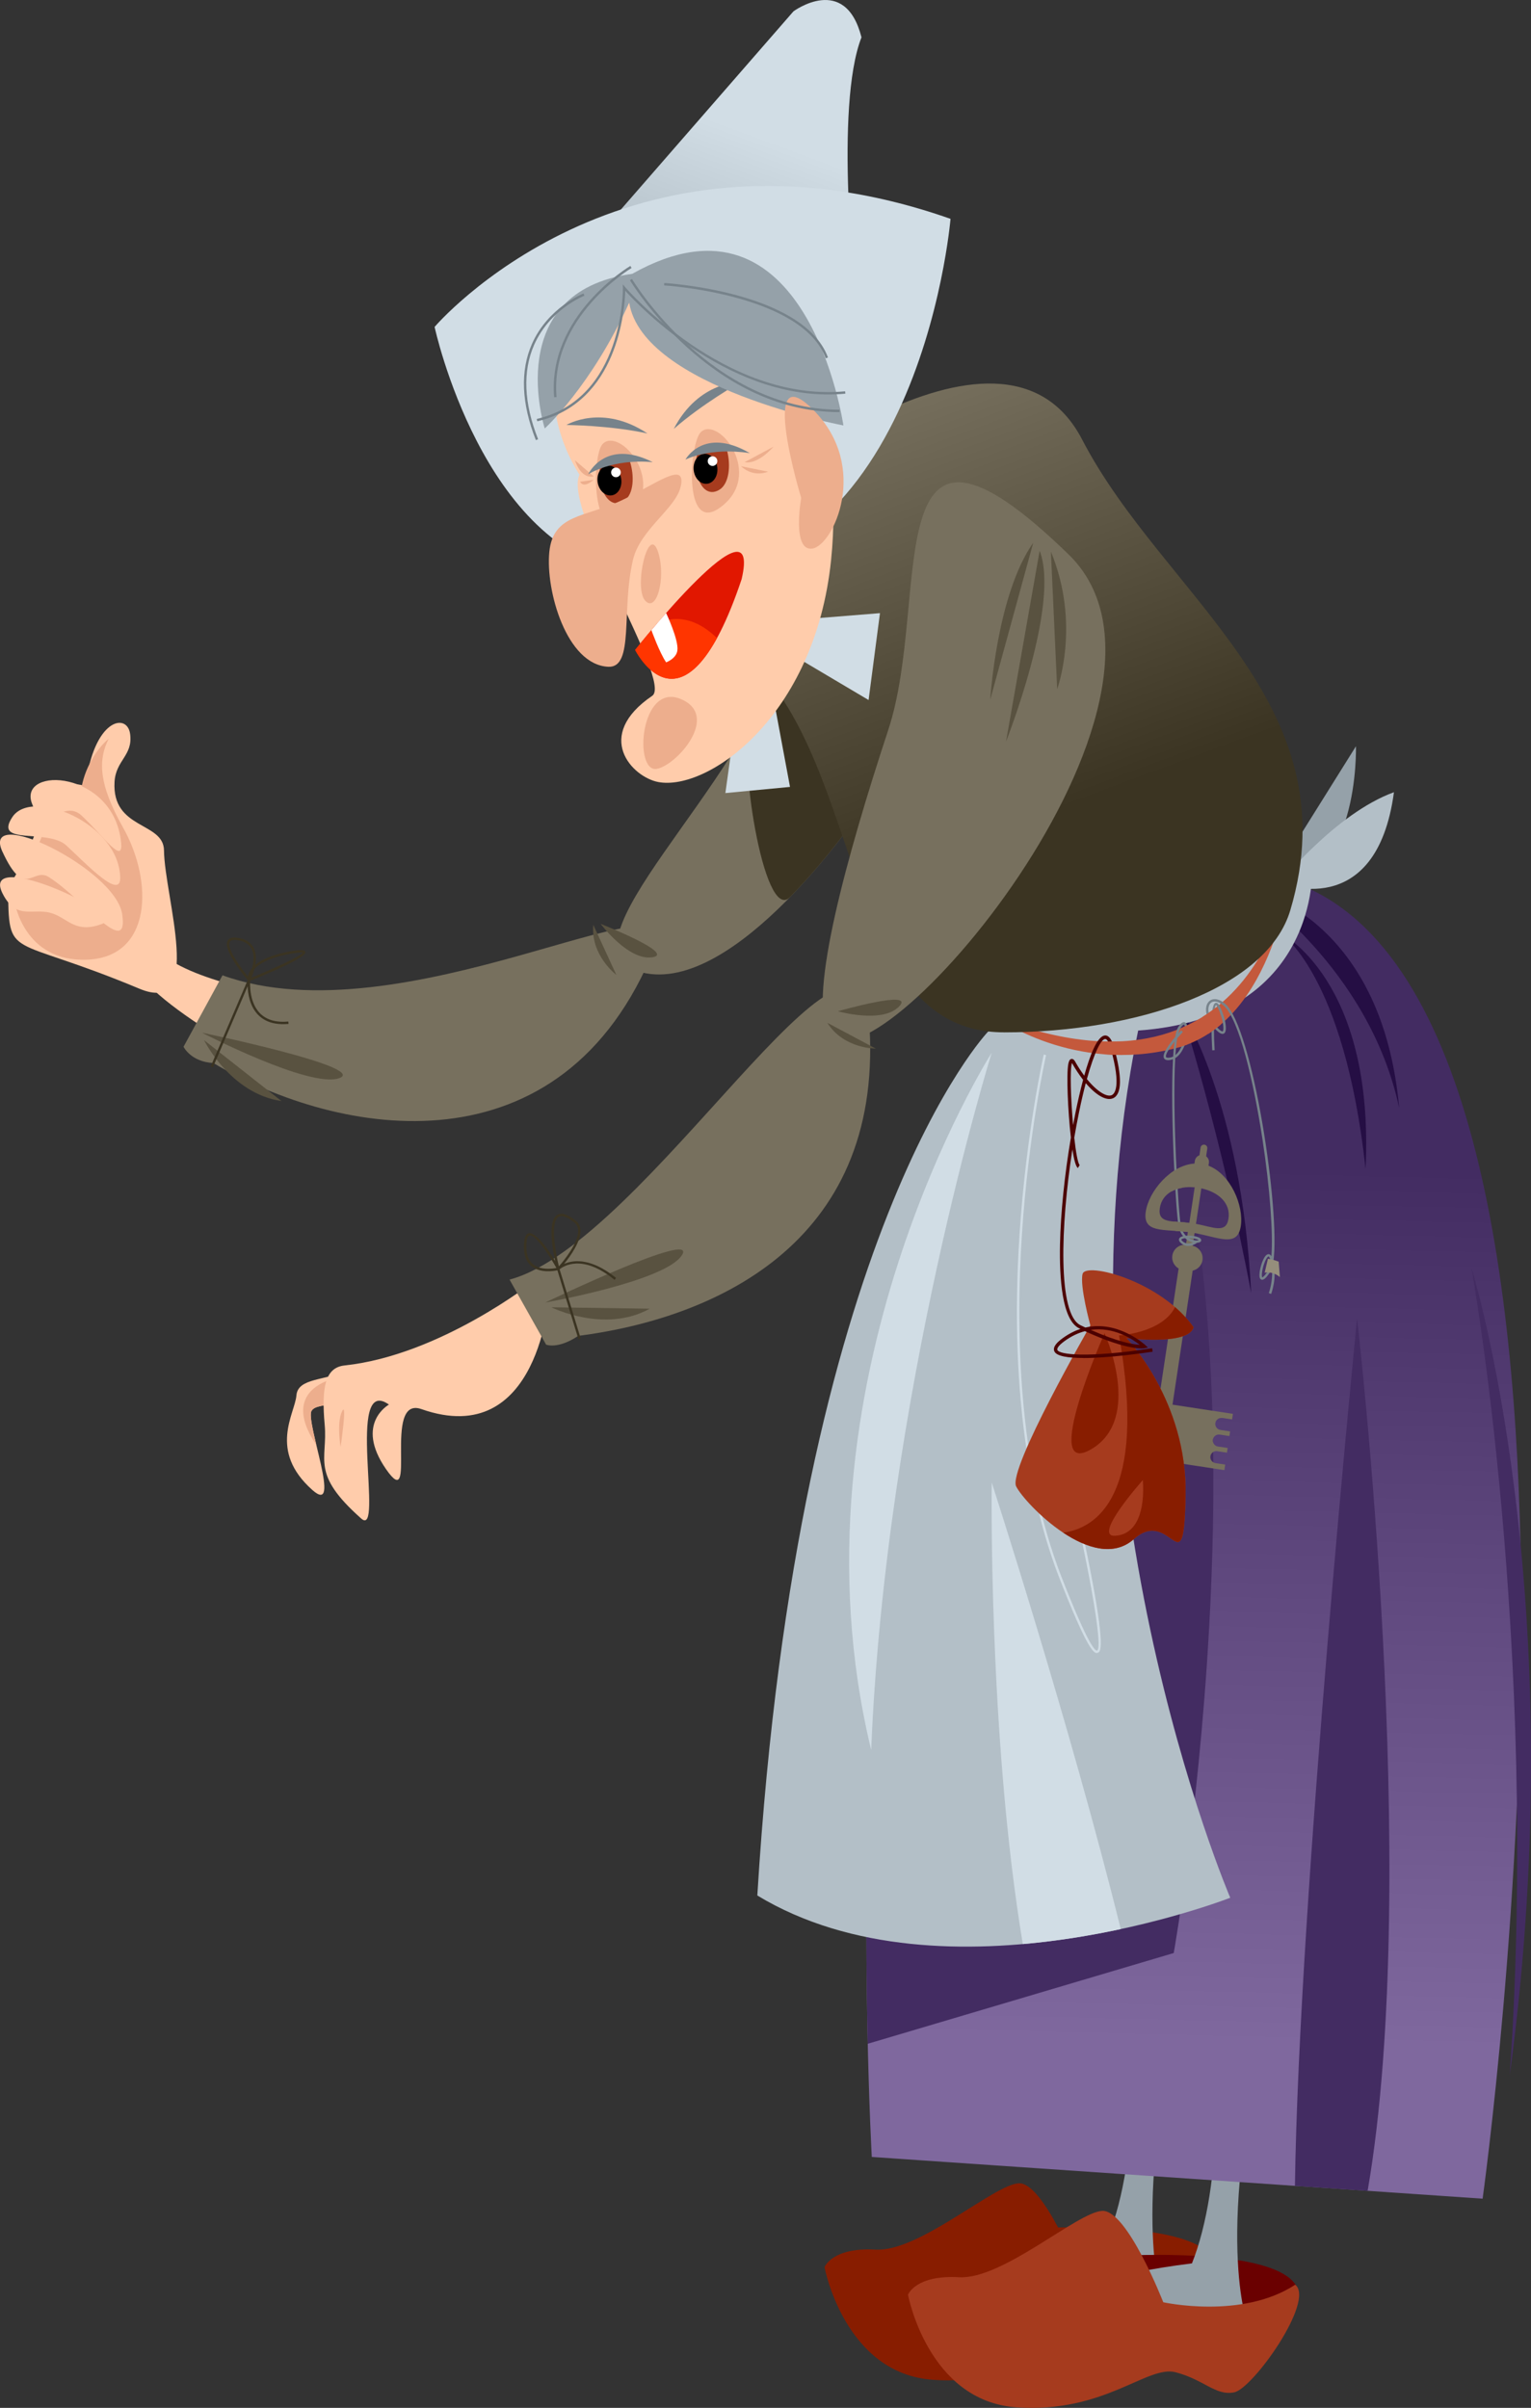 <?xml version="1.0" encoding="UTF-8"?>
<svg id="Layer_2" data-name="Layer 2" xmlns="http://www.w3.org/2000/svg" xmlns:xlink="http://www.w3.org/1999/xlink" viewBox="0 0 372.78 586.43">
  <rect x="0" y="0" width="372.78" height="586.43" fill="#333333" stroke="none"/>
  <defs>
    <style>
      .cls-1 {
        fill: #c4593c;
      }

      .cls-2 {
        fill: #edae8d;
      }

      .cls-3 {
        fill: #6a0000;
      }

      .cls-4 {
        fill: url(#_ÅÂÁ_Ï_ÌÌ_È_ËÂÌÚ_24);
      }

      .cls-5 {
        fill: url(#_ÅÂÁ_Ï_ÌÌ_È_ËÂÌÚ_38);
      }

      .cls-6 {
        fill: url(#_ÅÂÁ_Ï_ÌÌ_È_ËÂÌÚ_36);
      }

      .cls-7 {
        fill: #ff3500;
      }

      .cls-8 {
        fill: #d1dde5;
      }

      .cls-9 {
        fill: #77838b;
      }

      .cls-10 {
        fill: #b3bfc7;
      }

      .cls-11 {
        fill: #fff;
      }

      .cls-12 {
        fill: #4c0000;
      }

      .cls-13 {
        fill: #e11700;
      }

      .cls-14 {
        fill: #432c62;
      }

      .cls-15 {
        fill: #881d00;
      }

      .cls-16 {
        fill: #595240;
      }

      .cls-17 {
        fill: #250e44;
      }

      .cls-18 {
        fill: #a63b1e;
      }

      .cls-19 {
        fill: #958e7c;
      }

      .cls-20 {
        fill: #ffccab;
      }

      .cls-21 {
        fill: #3b3422;
      }

      .cls-22 {
        fill: #95a1a9;
      }

      .cls-23 {
        fill: #77705e;
      }
    </style>
    <linearGradient id="_ÅÂÁ_Ï_ÌÌ_È_ËÂÌÚ_24" data-name="ÅÂÁ˚ÏﬂÌÌ˚È „‡‰ËÂÌÚ 24" x1="-13827.61" y1="495.64" x2="-13822.63" y2="282.11" gradientTransform="translate(14043.19)" gradientUnits="userSpaceOnUse">
      <stop offset="0" stop-color="#7f689e"/>
      <stop offset="1" stop-color="#432c62"/>
    </linearGradient>
    <linearGradient id="_ÅÂÁ_Ï_ÌÌ_È_ËÂÌÚ_38" data-name="ÅÂÁ˚ÏﬂÌÌ˚È „‡‰ËÂÌÚ 38" x1="-13891.34" y1="119.48" x2="-13853.12" y2="222.51" gradientTransform="translate(14043.19)" gradientUnits="userSpaceOnUse">
      <stop offset="0" stop-color="#77705e"/>
      <stop offset="1" stop-color="#3b3422"/>
    </linearGradient>
    <linearGradient id="_ÅÂÁ_Ï_ÌÌ_È_ËÂÌÚ_36" data-name="ÅÂÁ˚ÏﬂÌÌ˚È „‡‰ËÂÌÚ 36" x1="-13921.55" y1="9.81" x2="-13934.84" y2="45.81" gradientTransform="translate(14043.19)" gradientUnits="userSpaceOnUse">
      <stop offset="0" stop-color="#d1dde5"/>
      <stop offset="1" stop-color="#b3bfc7"/>
    </linearGradient>
  </defs>
  <g id="Heks">
    <g>
      <g>
        <path class="cls-15" d="M295.27,549.94c-4.22-7.01-25.33-7.68-37.64-7.45-2.93-5.51-6.58-10.91-9.57-10.76-6.06.3-24.26,16.77-34.87,16.16-10.61-.61-12.43,4.27-12.43,4.27,0,0,4.85,25.91,26.38,27.43,21.53,1.52,31.84-10.36,38.81-8.53,6.97,1.83,9.7,5.79,14.25,4.88,4.47-.9,19.2-21.54,15.07-25.99Z"/>
        <path class="cls-22" d="M268.99,472.29c9.41,18.06,8.21,54.1.91,72.24-25.24,4.8-16.98,12.8-16.98,12.8l29.49.74s-8.27-27.57,10.53-87.92l-23.95,2.13Z"/>
        <path class="cls-3" d="M268.99,549.57s42.41-3.09,46.96,7.77c4.55,10.86-37.64,9.37-37.64,9.37l-9.32-17.15Z"/>
        <path class="cls-22" d="M289.31,479c9.41,18.06,8.21,54.1.91,72.24-41.84,5.18-16.98,12.8-16.98,12.8l30.09.48s-8.86-27.3,9.94-87.66l-23.95,2.13Z"/>
        <path class="cls-18" d="M221.08,558.86s4.85,25.91,26.38,27.43c21.53,1.52,31.84-10.36,38.81-8.53,6.97,1.83,9.7,5.79,14.25,4.88,4.55-.91,19.71-22.25,14.86-26.21-13.04,8.54-32.14,4.27-32.14,4.27,0,0-8.79-22.56-14.86-22.25-6.06.3-24.26,16.77-34.87,16.16-10.61-.61-12.43,4.27-12.43,4.27Z"/>
      </g>
      <path class="cls-4" d="M212.28,525.32l148.72,10.16s41.32-296.62-49.04-321.54l-68.87,33.79c-41.87,82.53-30.82,277.59-30.82,277.59Z"/>
      <path class="cls-17" d="M304.35,216.46s32.04,6.13,36.34,53.4c-7.35-34.3-36.34-53.4-36.34-53.4Z"/>
      <path class="cls-17" d="M311.7,227.2s23.02,11.29,20.8,57.44c-5.22-47.68-20.8-57.44-20.8-57.44Z"/>
      <path class="cls-17" d="M287.47,245.59s14.85,22.54,17.18,69.37c-7.28-38.64-17.18-69.37-17.18-69.37Z"/>
      <path class="cls-14" d="M274.22,238.03c-.8-1.61-1.62-3.05-2.45-4.38l-28.68,14.07c-32.18,63.42-33.1,193.29-31.8,250.03l74.5-22.1s28.1-157.86-11.57-237.63Z"/>
      <path class="cls-14" d="M315.29,532.36l17.71,1.21c13.28-76.69-2.57-212.45-2.57-212.45,0,0-14.16,141.16-15.13,211.24Z"/>
      <path class="cls-14" d="M358.25,308.66s25.07,80.32,9.37,196.64c7.17-105.53-9.37-196.64-9.37-196.64Z"/>
      <path class="cls-10" d="M240.61,251.22s-46.3,48.12-56.21,210.42c45.73,27.7,115.15.55,115.15.55,0,0-44.46-103.75-22.42-211.21,44.16-3.08,42.39-39.64,42.39-39.64l-78.91,39.88Z"/>
      <path class="cls-8" d="M241.47,256.39s-51.04,80.14-29.35,169.8c3.61-87.2,29.35-169.8,29.35-169.8Z"/>
      <path class="cls-8" d="M241.47,361.05s-.86,61.68,7.57,112.42c8.63-.76,16.75-2.12,23.85-3.65-12.34-49.85-31.42-108.77-31.42-108.77Z"/>
      <path class="cls-8" d="M267.02,402.6c-.78,0-2.6-1.59-9.16-18.49-5.89-15.19-12.34-42.03-9.61-83.62,1.64-24.86,5.85-43.47,5.89-43.66l.57.13c-.04.19-4.25,18.75-5.88,43.57-1.51,22.89-1.07,55.94,9.57,83.36,6.69,17.24,8.36,18.22,8.7,18.09,1.72-.54-2.54-23.06-7.67-44.51l.57-.14c.03.11,2.65,11.11,4.87,22.08,4.54,22.45,3.04,22.92,2.41,23.12-.07.02-.16.05-.26.05Z"/>
      <g>
        <path class="cls-1" d="M242.75,247.87s18.7,13.66,43.38,7.45c24.67-6.2,28.28-44.17,28.28-44.17,0,0-7.16,61.27-71.66,36.71Z"/>
        <g>
          <path class="cls-9" d="M309.48,315.13l-.54-.21s1.08-2.88.75-6.1c-.12.38-.25.69-.4.93-.99,1.53-1.64,2.09-2.16,1.9-.43-.16-.56-.76-.42-1.84.19-1.51,1.06-4.26,2.09-4.36.3-.03.56.13.77.49.44-5.54-.34-16.4-2.17-28.44-2.08-13.66-5.66-29.4-9.51-32.62-1.26-1.05-2.46-1.26-3.15-.55-.73.76-.74,2.37.26,4.13.08-2.3.36-4.1,1.01-4.22.53-.1,1.1.49,2.1,3.7.2.77.78,3.3-.11,3.78-.54.29-1.28-.17-2.42-1.46,0,1.72.06,3.66.17,5.51l-.58.03c-.11-1.82-.2-4.18-.18-6.29-1.68-2.33-1.64-4.56-.65-5.58.72-.75,2.14-1,3.94.51,6.7,5.61,13.55,50.72,11.76,62.85.95,3.92-.47,7.69-.54,7.86ZM308.86,306.02c-.16,0-.57.43-1,1.59-.65,1.75-.72,3.31-.51,3.48,0,0,.38-.02,1.46-1.68.27-.41.47-1.15.62-2.16-.06-.22-.12-.43-.19-.65-.16-.48-.3-.59-.37-.6ZM295.57,249.31c.13.17.27.34.42.52,1.33,1.53,1.71,1.36,1.72,1.35.29-.16.21-1.63-.17-3.1-.96-3.05-1.41-3.27-1.46-3.28-.32.21-.48,2.06-.51,4.52Z"/>
          <path class="cls-19" d="M307.93,309.95c1.42-.25,2.68.24,3.71,1.07l-.3-3.75c-.83-.32-1.7-.56-2.61-.71l-.8,3.39Z"/>
          <path class="cls-1" d="M294.22,251.78c1.05-.69,2.05-1.44,3-2.24l-1.18-4.15c-.99.78-2.04,1.52-3.14,2.21l1.31,4.18Z"/>
        </g>
        <g>
          <path class="cls-23" d="M297.63,345.33l2.37.36.2-1.35-14.71-2.24,4.91-32.64c1.21-.27,2.2-1.26,2.39-2.56.24-1.62-.82-3.14-2.39-3.49l.47-3.11c5.98,1.08,10.46,3.57,11.25-1.7.75-5-2.48-12.63-7.87-14.7l.1-.66c.1-.65-.18-1.26-.67-1.63l.28-1.89c.07-.45-.24-.87-.69-.94-.45-.07-.87.24-.94.69l-.28,1.89c-.57.21-1.02.71-1.12,1.36l-.1.66c-5.76.37-11.09,6.7-11.85,11.7-.79,5.27,4.22,4.22,10.25,4.97l-.47,3.11c-1.6-.14-3.07,1-3.31,2.62-.2,1.3.45,2.54,1.53,3.16l-7.15,47.48c-.14.94.51,1.83,1.45,1.97.94.14,1.82-.51,1.96-1.45l.17-1.14,14.71,2.24.2-1.35-2.37-.36c-.79-.12-1.35-.87-1.23-1.67.12-.8.87-1.35,1.66-1.23l2.37.36.17-1.14-2.37-.36c-.79-.12-1.35-.87-1.23-1.67s.87-1.35,1.66-1.23l2.37.36.17-1.14-2.37-.36c-.79-.12-1.35-.87-1.23-1.67s.87-1.35,1.66-1.23ZM292.51,289.42c4.2.9,7.18,3.62,6.61,7.37-.56,3.74-3.7,2.07-7.91,1.27l1.3-8.64ZM289.59,297.81c-4.26-.49-7.75.18-7.19-3.57.56-3.74,4.21-5.46,8.49-5.07l-1.3,8.64Z"/>
          <path class="cls-9" d="M289.34,303.45c-.6,0-1.23-.19-1.82-.73-.69-.62-.43-1.08-.29-1.24.16-.19.46-.33.84-.42-.47-.57-.85-1.31-1.07-2.24-.62-2.66-2.11-27.58-1.39-40.85-.17.06-.34.11-.52.15-.33.07-1.32.26-1.67-.39-.55-1.01,1.29-3.48,2.73-5.19.19-1.08.43-1.89.71-2.35.6-.97,1.13-1.37,1.6-1.22.71.23.74,1.55.7,2.32-.11,2.02-1.03,5.21-3.01,6.41-.75,13,.78,38.31,1.41,40.99.24,1.04.7,1.77,1.19,2.27,1.27-.11,2.9.14,3.48.62.32.27.26.54.22.64-.11.28-.47.44-.99.46-.49.37-1.27.76-2.12.76ZM288.54,301.56c-.42.05-.74.15-.87.3-.09.1.14.33.24.42.92.83,1.92.62,2.58.3-.65-.15-1.34-.48-1.95-1.03ZM289.46,301.52c.42.26.8.4,1.06.47.65.17,1.13.12,1.33.04-.45-.31-1.46-.49-2.38-.51ZM285.98,253.68c-1.3,1.63-2.33,3.24-2.05,3.77.09.17.48.21,1.05.1.23-.05.46-.12.67-.23.08-1.36.19-2.59.33-3.64ZM286.65,252.86c-.19,1.1-.34,2.49-.45,4.09,1.48-1.2,2.27-3.82,2.38-5.69.07-1.2-.17-1.68-.29-1.72-.08-.02-.39.1-.93.97-.17.27-.32.67-.45,1.17.3-.33.54-.59.69-.75l.42.41c-.44.46-.91.98-1.36,1.52Z"/>
          <path class="cls-23" d="M287.9,289.27l-.42-4.99c-.94.43-1.84.98-2.68,1.64l.42,4.27c.78-.45,1.69-.75,2.68-.92Z"/>
          <path class="cls-23" d="M285.93,297.52l.22,2.27c.84.06,1.73.12,2.65.23l-.19-2.3c-.96-.08-1.87-.12-2.68-.2Z"/>
          <path class="cls-1" d="M287.09,255.06c.7-.2,1.39-.44,2.05-.69l.38-4.87c-.49.24-.99.47-1.5.7l.15,1.41-1.08,3.44Z"/>
        </g>
        <g>
          <g>
            <path class="cls-18" d="M263.6,310.23c-.75,2.95,1.89,12.57,1.89,12.57,0,0-20.13,35.03-18.07,39.2,2.06,4.17,18.86,21.58,28.66,12.85,9.19-8.19,12.14,12.4,12.6-10.65.45-23.05-14.42-38.31-14.42-38.31,0,0,15.17,1.92,16.35-2.64-7.96-11.32-26.25-15.96-27-13.01Z"/>
            <path class="cls-15" d="M268.94,324.7s9.44,20.72-3.17,28.21c-12.61,7.49,3.17-28.21,3.17-28.21Z"/>
            <path class="cls-15" d="M258.9,373.29c7.94-1.13,20.54-8.79,13.57-48.06,0,0,10.45-.53,13.65-6.89,1.68,1.46,3.21,3.09,4.48,4.9-1.18,4.56-16.35,2.64-16.35,2.64,0,0,14.87,15.26,14.42,38.31-.45,23.05-3.4,2.47-12.6,10.65-4.89,4.35-11.51,2.21-17.18-1.56Z"/>
            <path class="cls-18" d="M278.27,360.46s-12.31,13.79-6.83,13.57c5.48-.22,7.34-6.3,6.83-13.57Z"/>
          </g>
          <path class="cls-12" d="M263.77,330.73c-3.65,0-6.56-.41-7.06-1.65-.47-1.17.95-2.38,2.07-3.19,1.45-1.05,2.89-1.77,4.29-2.24-.1-.05-.2-.1-.3-.14-4.17-2-4.84-12.22-4.67-20.44.16-7.71,1.13-17.07,2.65-26.02-.76-6.57-1.1-15.46-.63-17.92.11-.56.28-1.15.76-1.23.49-.08.8.46.9.64.73,1.29,1.48,2.43,2.22,3.43,1.43-5.11,3.23-9.72,5.07-9.78.88-.05,1.61.88,2.15,2.8,2.05,7.25,1.97,11.58-.24,12.5-1.65.69-4.13-.78-6.61-3.69-.53,2.03-1.08,4.35-1.62,6.99-.41,2.01-.81,4.12-1.18,6.29.39,3.53.87,6.26,1.32,6.67l-.44.71c-.5-.3-.95-2.06-1.34-4.53-2.87,18.56-3.61,40.14,1.99,42.83.4.19.8.38,1.18.56,7.99-1.84,14.55,4.23,14.63,4.31l.58.55-.78.17c-.16.03-3.87.75-14.54-4.15-1.6.42-3.25,1.18-4.93,2.39-1.86,1.35-1.87,1.98-1.78,2.19.45,1.12,7.12,2,23.07-.41l.12.83c-2.37.36-10.7,1.55-16.9,1.55ZM265.59,323.89c6.66,2.95,10.32,3.55,11.94,3.64-1.82-1.43-6.42-4.45-11.94-3.64ZM261.01,258.89c-.54,1.48-.29,8.8.27,15.12.21-1.14.43-2.27.66-3.39.46-2.23,1.07-4.96,1.78-7.63-.91-1.17-1.82-2.53-2.67-4.03-.01-.03-.03-.05-.04-.07ZM264.65,262.81c2.48,3.04,4.82,4.42,6.02,3.92.63-.26,2.47-1.88-.25-11.5-.39-1.39-.9-2.22-1.32-2.19-.97.04-2.64,3.15-4.46,9.78Z"/>
          <path class="cls-1" d="M269.03,253.65l-.08,3.12c1.36.11,2.76.16,4.19.16l-.95-3.3c-1.03.03-2.08.05-3.16.02Z"/>
        </g>
      </g>
      <g>
        <path class="cls-20" d="M84.11,333.78c-4.71,2.54-11.6,1.7-11.94,6.09-.35,4.39-6.91,13.4,3.87,23,7.4,6.6-1.74-16.65-.17-19.28,1.57-2.63,10.43.68,8.24-9.81Z"/>
        <path class="cls-2" d="M75.87,343.59c1.51-2.53,9.72.41,8.45-8.6-.44.07-.91.17-1.42.28-13.8,3.2-8.44,12.96-5.9,16.57-.91-3.84-1.69-7.32-1.14-8.25Z"/>
        <path class="cls-20" d="M129.96,312.07s-22.77,18-46.06,20.48c-4.71.5-5.67,5.26-4.84,14.48.77,8.55-3.53,11.79,8.9,22.81,5.63,4.99-3.91-35.33,6.74-27.76,0,0-8.39,4.6-.73,15.69,7.9,11.45-.97-17.97,8.63-14.59,28.83,10.15,31.12-27.96,31.12-27.96l-3.76-3.15Z"/>
        <path class="cls-2" d="M82.93,352.39s-1.01-5.75.34-8.63c1.35-2.88-.34,8.63-.34,8.63Z"/>
      </g>
      <path class="cls-20" d="M36.97,230.39l-4.49,3.71c.49,4.32,9.42,11.45,20.06,18.04l4.27-12.13c-6.67-2-14.53-4.38-19.84-9.62Z"/>
      <path class="cls-22" d="M309.68,214.5l20.48-32.76s.93,34.4-20.48,32.76Z"/>
      <path class="cls-10" d="M311.62,215.06s13.57-16.96,27.79-22.12c-4.3,31.93-27.79,22.12-27.79,22.12Z"/>
      <path class="cls-23" d="M54.17,237.54l-9.48,17.39s1.76,3.68,7.25,3.96c30.72,18.24,85.1,27.6,107.45-28.04,7.82-19.46-61.53,22.51-105.22,6.68Z"/>
      <path class="cls-23" d="M132.97,327.48s2.85,1.2,7.81-2.13c32.36-4.16,74.04-21.9,70.94-75.26-2.27-38.89-54.51,52.75-87.65,61.55l8.9,15.84Z"/>
      <path class="cls-16" d="M49.68,253.32s6.4,13.03,18.86,14.84l-18.86-14.84Z"/>
      <path class="cls-16" d="M49.19,251.51s26.41,13.69,33.46,11.05c7.05-2.64-33.46-11.05-33.46-11.05Z"/>
      <path class="cls-21" d="M51.85,259.95l-.54-.23,9-21.01c-1.03-1.22-6.11-7.46-4.87-9.63.39-.68,1.29-.9,2.69-.64,1.79.33,3.02,1.16,3.67,2.47.61,1.24.6,2.73.36,4.08,1.43-1.21,3.99-2.49,8.6-3.3,2.81-.49,3.46-.31,3.59.14.34,1.18-7.08,4.47-13.43,7.05-.06.92-.2,5.25,2.36,7.88,1.58,1.62,3.91,2.31,6.93,2.03l.05.58c-3.2.29-5.69-.45-7.41-2.21-2.06-2.11-2.49-5.15-2.55-6.97l-8.47,19.78ZM61.94,236.01c-.22.86-.51,1.6-.72,2.1,5.91-2.42,11.93-5.23,12.53-6.1-.21-.05-.85-.1-2.88.25-5.3.93-7.77,2.46-8.93,3.75ZM57.1,228.92c-.5,0-.96.11-1.15.45-.85,1.48,2.53,6.17,4.42,8.49.07-.43.24-1,.65-1.62.11-.16.23-.33.38-.51.37-1.46.55-3.22-.12-4.58-.56-1.13-1.65-1.86-3.25-2.15-.29-.05-.62-.1-.93-.1Z"/>
      <path class="cls-16" d="M134.24,318.38s12.93,6.48,23.95.35l-23.95-.35Z"/>
      <path class="cls-16" d="M132.76,317.23s29.26-5.16,33.29-11.55c4.03-6.39-33.29,11.55-33.29,11.55Z"/>
      <path class="cls-21" d="M140.84,326.17l-5.12-16.8c-.97.21-4.23.74-6.35-1.04-1.39-1.17-1.98-3.08-1.76-5.68.12-1.41.51-2.17,1.19-2.31.23-.05,2.19-.23,6.37,6.79-.72-3.36-1.76-9.75.45-11.21,1.03-.68,2.52-.24,4.56,1.37.7.55,1.08,1.3,1.15,2.22.2,2.69-2.36,6.32-3.97,8.3.57-.24,1.28-.47,2.14-.58,2.21-.28,5.83.19,10.51,4.02l-.37.46c-7.89-6.47-12.54-3.28-13.38-2.58l5.14,16.88-.56.17ZM129.06,300.89s-.08,0-.13.01c-.38.08-.65.72-.73,1.79-.2,2.4.32,4.15,1.56,5.18,1.81,1.53,4.71,1.14,5.73.94-1.84-3.26-4.99-7.93-6.42-7.93ZM136.69,296.19c-.29,0-.53.07-.74.21-2.01,1.33-.69,8.68.13,12.02,1.19-1.36,4.91-5.88,4.68-8.88-.06-.76-.36-1.35-.93-1.8-1.31-1.03-2.35-1.55-3.13-1.55Z"/>
      <g>
        <path class="cls-20" d="M1.94,215.97c.31,18.31-.39,11.27,31.99,24.82,16,6.7,6.12-22.31,6-33.67-.08-7.05-12.72-4.99-12.04-16.7.31-5.32,4.52-6.38,3.79-11.68-.72-5.29-8.9-3.66-10.84,12.69,0,0-13.67-3.93-11.3,8.38-2.9,10.06-7.59,16.16-7.59,16.16Z"/>
        <path class="cls-2" d="M29.94,201.5c-6.21-10.98-5.91-16.73-3.48-21.57-2.7,2.2-6.08,7.2-6.75,12.83l-6.12,2.9-10.05,23.85s2.14,14.9,17.79,14.21c15.65-.69,16.08-19,8.61-32.21Z"/>
        <path class="cls-20" d="M.67,217.7c3.48,6.77,7.63,3.08,12.37,4.86,3.68,1.38,5.59,4.85,11.89,2.42,6-2.31-30.19-18.82-24.26-7.28Z"/>
        <path class="cls-20" d="M.61,207.46c5.46,11.82,7.27,3.6,11.3,6.16,8.23,5.23,19.51,20.16,17.84,9.02-1.67-11.13-34.6-27.01-29.15-15.18Z"/>
        <path class="cls-20" d="M3.03,198.96c-4.74,7.11,8.59,2.73,13.15,6.97,5.18,4.83,13.23,13.33,13.09,7.77-.35-13.36-21.49-21.85-26.23-14.75Z"/>
        <path class="cls-20" d="M7.74,195.57c2.84,8.07,7.57-1.2,12.12,3.05,5.18,4.83,10.19,12.18,9.64,6.65-1.74-17.73-24.94-18.72-21.76-9.69Z"/>
      </g>
      <path class="cls-23" d="M189.1,159.83c-6.57,30.49-55.65,71.35-32.83,77,22.82,5.66,52.83-38.66,52.83-38.66l-20.01-38.34Z"/>
      <path class="cls-21" d="M192.36,218.49c9.78-10.03,16.74-20.32,16.74-20.32l-20.01-38.34c-1.09,5.06-3.35,10.4-6.26,15.82-3.41,6.36,3.02,49.51,9.52,42.84Z"/>
      <path class="cls-5" d="M244.43,251.42c-42.83,0-32.19-76.81-70.76-97.3l6.06-31.02s63.91-54.28,83.75-16.06c19.83,38.22,65.76,64,50.69,114.66-5.65,18.99-37.13,29.73-69.74,29.73Z"/>
      <path class="cls-23" d="M201.6,251.29c9.69,18.23,94.91-80.97,58.57-116.28-47.78-46.43-33.21,10.35-43.88,42.73-10.21,31-19.43,64.63-14.69,73.55Z"/>
      <path class="cls-16" d="M253.14,134.14l-8.19,46.47s13.27-33.44,8.19-46.47Z"/>
      <path class="cls-16" d="M255.88,134.35l1.53,33.48s5.81-15.76-1.53-33.48Z"/>
      <path class="cls-16" d="M251.58,132.19l-10.47,38.21s1.55-25.54,10.47-38.21Z"/>
      <path class="cls-16" d="M144.46,225.24l5.61,12.19s-6.29-4.74-5.61-12.19Z"/>
      <path class="cls-16" d="M146.26,225.01s6.74,9.03,12.58,8.13c5.84-.9-12.58-8.13-12.58-8.13Z"/>
      <path class="cls-16" d="M201.45,249.1l11.81,6.29s-7.86.05-11.81-6.29Z"/>
      <path class="cls-16" d="M204.02,246.29s10.8,3.09,14.91-1.18c4.11-4.27-14.91,1.18-14.91,1.18Z"/>
      <polygon class="cls-8" points="182.36 151.89 176.62 193.15 192.36 191.65 185.55 155.1 211.49 170.49 214.26 149.33 182.36 151.89"/>
      <g>
        <path class="cls-6" d="M141.08,62.63L193.2,2.76s12.59-9.33,16.56,6.33c-6.63,16.99-1.47,62.41-1.47,62.41l-67.22-8.86Z"/>
        <path class="cls-8" d="M153.2,139.44c-35.7-5.45-47.38-59.82-47.38-59.82,0,0,46.11-54.3,125.62-26.32,0,0-8.08,96.85-78.24,86.14Z"/>
        <path class="cls-20" d="M164.22,68.91c31.96-.38,41.28,36.86,38.14,67.48-3.93,38.27-30.11,56.34-42.08,54.07-6.39-1.21-15.83-11.22-1.47-21,5.04-3.43-21.83-45.09-17.71-53.85-12.15-19.13-7.74-46.33,23.11-46.7Z"/>
        <g>
          <path class="cls-2" d="M170.66,105.22c-2.76,2.6-4.41,24.87,4.58,18.46,11.08-7.91-.24-22.54-4.58-18.46Z"/>
          <path class="cls-18" d="M171.37,107.14c-3.87,4.62-1.35,15.07,3.69,12.2,5.04-2.87,1.5-18.39-3.69-12.2Z"/>
          <path d="M174.66,113.9c.2,2.01-.93,3.76-2.52,3.92-1.59.16-3.04-1.34-3.24-3.35-.2-2.01.93-3.77,2.52-3.92,1.59-.16,3.04,1.34,3.24,3.35Z"/>
          <path class="cls-11" d="M174.66,112.18c.06.65-.41,1.22-1.05,1.29-.64.06-1.22-.41-1.28-1.05-.06-.65.41-1.22,1.05-1.29.64-.06,1.22.41,1.28,1.05Z"/>
          <path class="cls-2" d="M169.19,110.12l8.28-.55s-1.76-5.35-4.75-4c-2.99,1.35-3.53,4.54-3.53,4.54Z"/>
          <path class="cls-9" d="M166.89,111.94s4.39-8.16,15.69-1.58c-9.81-1.5-15.69,1.58-15.69,1.58Z"/>
        </g>
        <path class="cls-2" d="M160.28,134.58c1.93,6.22-.46,14.9-3.24,11.64-2.78-3.26.93-19.1,3.24-11.64Z"/>
        <g>
          <path class="cls-13" d="M180.58,141.05c5.1-21.89-25.94,17.23-25.94,17.23,0,0,12.05,24.22,25.94-17.23Z"/>
          <path class="cls-7" d="M174.58,155.4c-11.19,20.47-19.94,2.89-19.94,2.89,0,0,2.2-2.77,5.32-6.42,5.73-2.67,10.75-.19,14.62,3.53Z"/>
          <path class="cls-11" d="M162.19,149.3s3.12,6.58,2.74,9.14c-.22,1.51-1.62,2.4-2.73,2.88-1.62-2.37-3.6-7.86-3.6-7.86,1.06-1.26,2.28-2.68,3.59-4.16Z"/>
        </g>
        <path class="cls-2" d="M159.92,187.25c4.85-.84,15.54-12.97,5.83-17.01-9.92-4.13-11.52,17.99-5.83,17.01Z"/>
        <path class="cls-9" d="M137.92,103.5s8.68-5.27,19.72,2.07c-9.02-1.98-19.72-2.07-19.72-2.07Z"/>
        <path class="cls-9" d="M180.32,93.07s-10.13-.4-16.27,11.39c6.95-6.11,16.27-11.39,16.27-11.39Z"/>
        <path class="cls-22" d="M132.63,104.36s11.39-10.34,20.57-30.65c3.31,20.68,52.16,29.91,52.16,29.91,0,0-8.82-60.93-51.42-36.93-31.96,4.43-21.3,37.67-21.3,37.67Z"/>
        <path class="cls-2" d="M198.09,99.89c13.75,13.89,4.8,32.92-.27,33.71-5.07.78-2.74-12.33-2.74-12.33,0,0-10.73-35.27,3.02-21.38Z"/>
        <g>
          <path class="cls-2" d="M181.32,112.55l7.02-3.76s-3.73,4.42-7.02,3.76Z"/>
          <path class="cls-2" d="M180.42,113.55l6.58,1.32s-3.39,1.6-6.58-1.32Z"/>
        </g>
        <g>
          <path class="cls-2" d="M144.58,116.03l-4.58-3.92s1.29,4.58,4.58,3.92Z"/>
          <path class="cls-2" d="M144.55,116.85l-3.29.47s.64,1.84,3.29-.47Z"/>
        </g>
        <g>
          <path class="cls-2" d="M146.72,108.15c-2.6,2.76-2.89,25.09,5.69,18.14,10.58-8.57-1.61-22.49-5.69-18.14Z"/>
          <path class="cls-18" d="M147.54,110.02c-3.59,4.85-.43,15.13,4.42,11.95,4.85-3.18.38-18.45-4.42-11.95Z"/>
          <path d="M151.25,116.57c.32,1.99-.7,3.82-2.28,4.07-1.58.26-3.12-1.15-3.44-3.14-.32-1.99.7-3.82,2.28-4.07,1.58-.26,3.12,1.15,3.44,3.14Z"/>
          <path class="cls-11" d="M151.13,114.86c.1.64-.33,1.25-.97,1.35-.64.1-1.24-.33-1.34-.97-.1-.64.33-1.25.97-1.35.64-.1,1.24.33,1.34.97Z"/>
          <path class="cls-2" d="M145.55,113.14l8.23-1.05s-2.08-5.23-4.99-3.7c-2.9,1.53-3.24,4.75-3.24,4.75Z"/>
          <path class="cls-9" d="M143.22,115.52s4.04-8.84,15.72-2.96c-9.88-.9-15.72,2.96-15.72,2.96Z"/>
        </g>
        <path class="cls-2" d="M165.72,118.6c1.56-6.71-6.11-.63-14.36,3.26-8.94,4.21-16.68,3.26-17.61,12.58-.93,9.32,4.17,27.48,14.36,27.95,6.39.29,3.11-13.8,6.02-26.08,1.73-7.31,10.37-12.49,11.58-17.7Z"/>
        <path class="cls-9" d="M204.41,100.37c-31.6,0-50.84-31.8-51.03-32.12l.5-.3c.19.32,19.26,31.83,50.52,31.83v.59Z"/>
        <path class="cls-9" d="M130.82,102.6l-.13-.57c21.28-4.94,20.98-31.69,20.98-31.96l-.02-.82.53.63c.24.28,24.25,28.19,53.6,25.42l.05.58c-27.29,2.56-49.96-21.05-53.59-25.06-.13,4.48-1.74,27.22-21.42,31.78Z"/>
        <path class="cls-9" d="M201.06,87.27c-5.73-15.63-39.02-17.74-39.36-17.76l.03-.59c.08,0,8.57.52,17.67,2.99,8.43,2.29,19.13,6.78,22.2,15.15l-.55.2Z"/>
        <path class="cls-9" d="M134.93,96.73c-1.67-19.87,18.35-31.85,18.56-31.97l.29.51c-.2.12-19.91,11.92-18.27,31.42l-.58.05Z"/>
        <path class="cls-9" d="M130.48,107.19c-3.53-8.95-3.85-16.84-.96-23.42,3.91-8.91,12.48-12.27,12.56-12.3l.21.55c-.08.03-8.43,3.31-12.24,11.99-2.82,6.44-2.5,14.16.97,22.96l-.54.22Z"/>
      </g>
    </g>
  </g>
</svg>